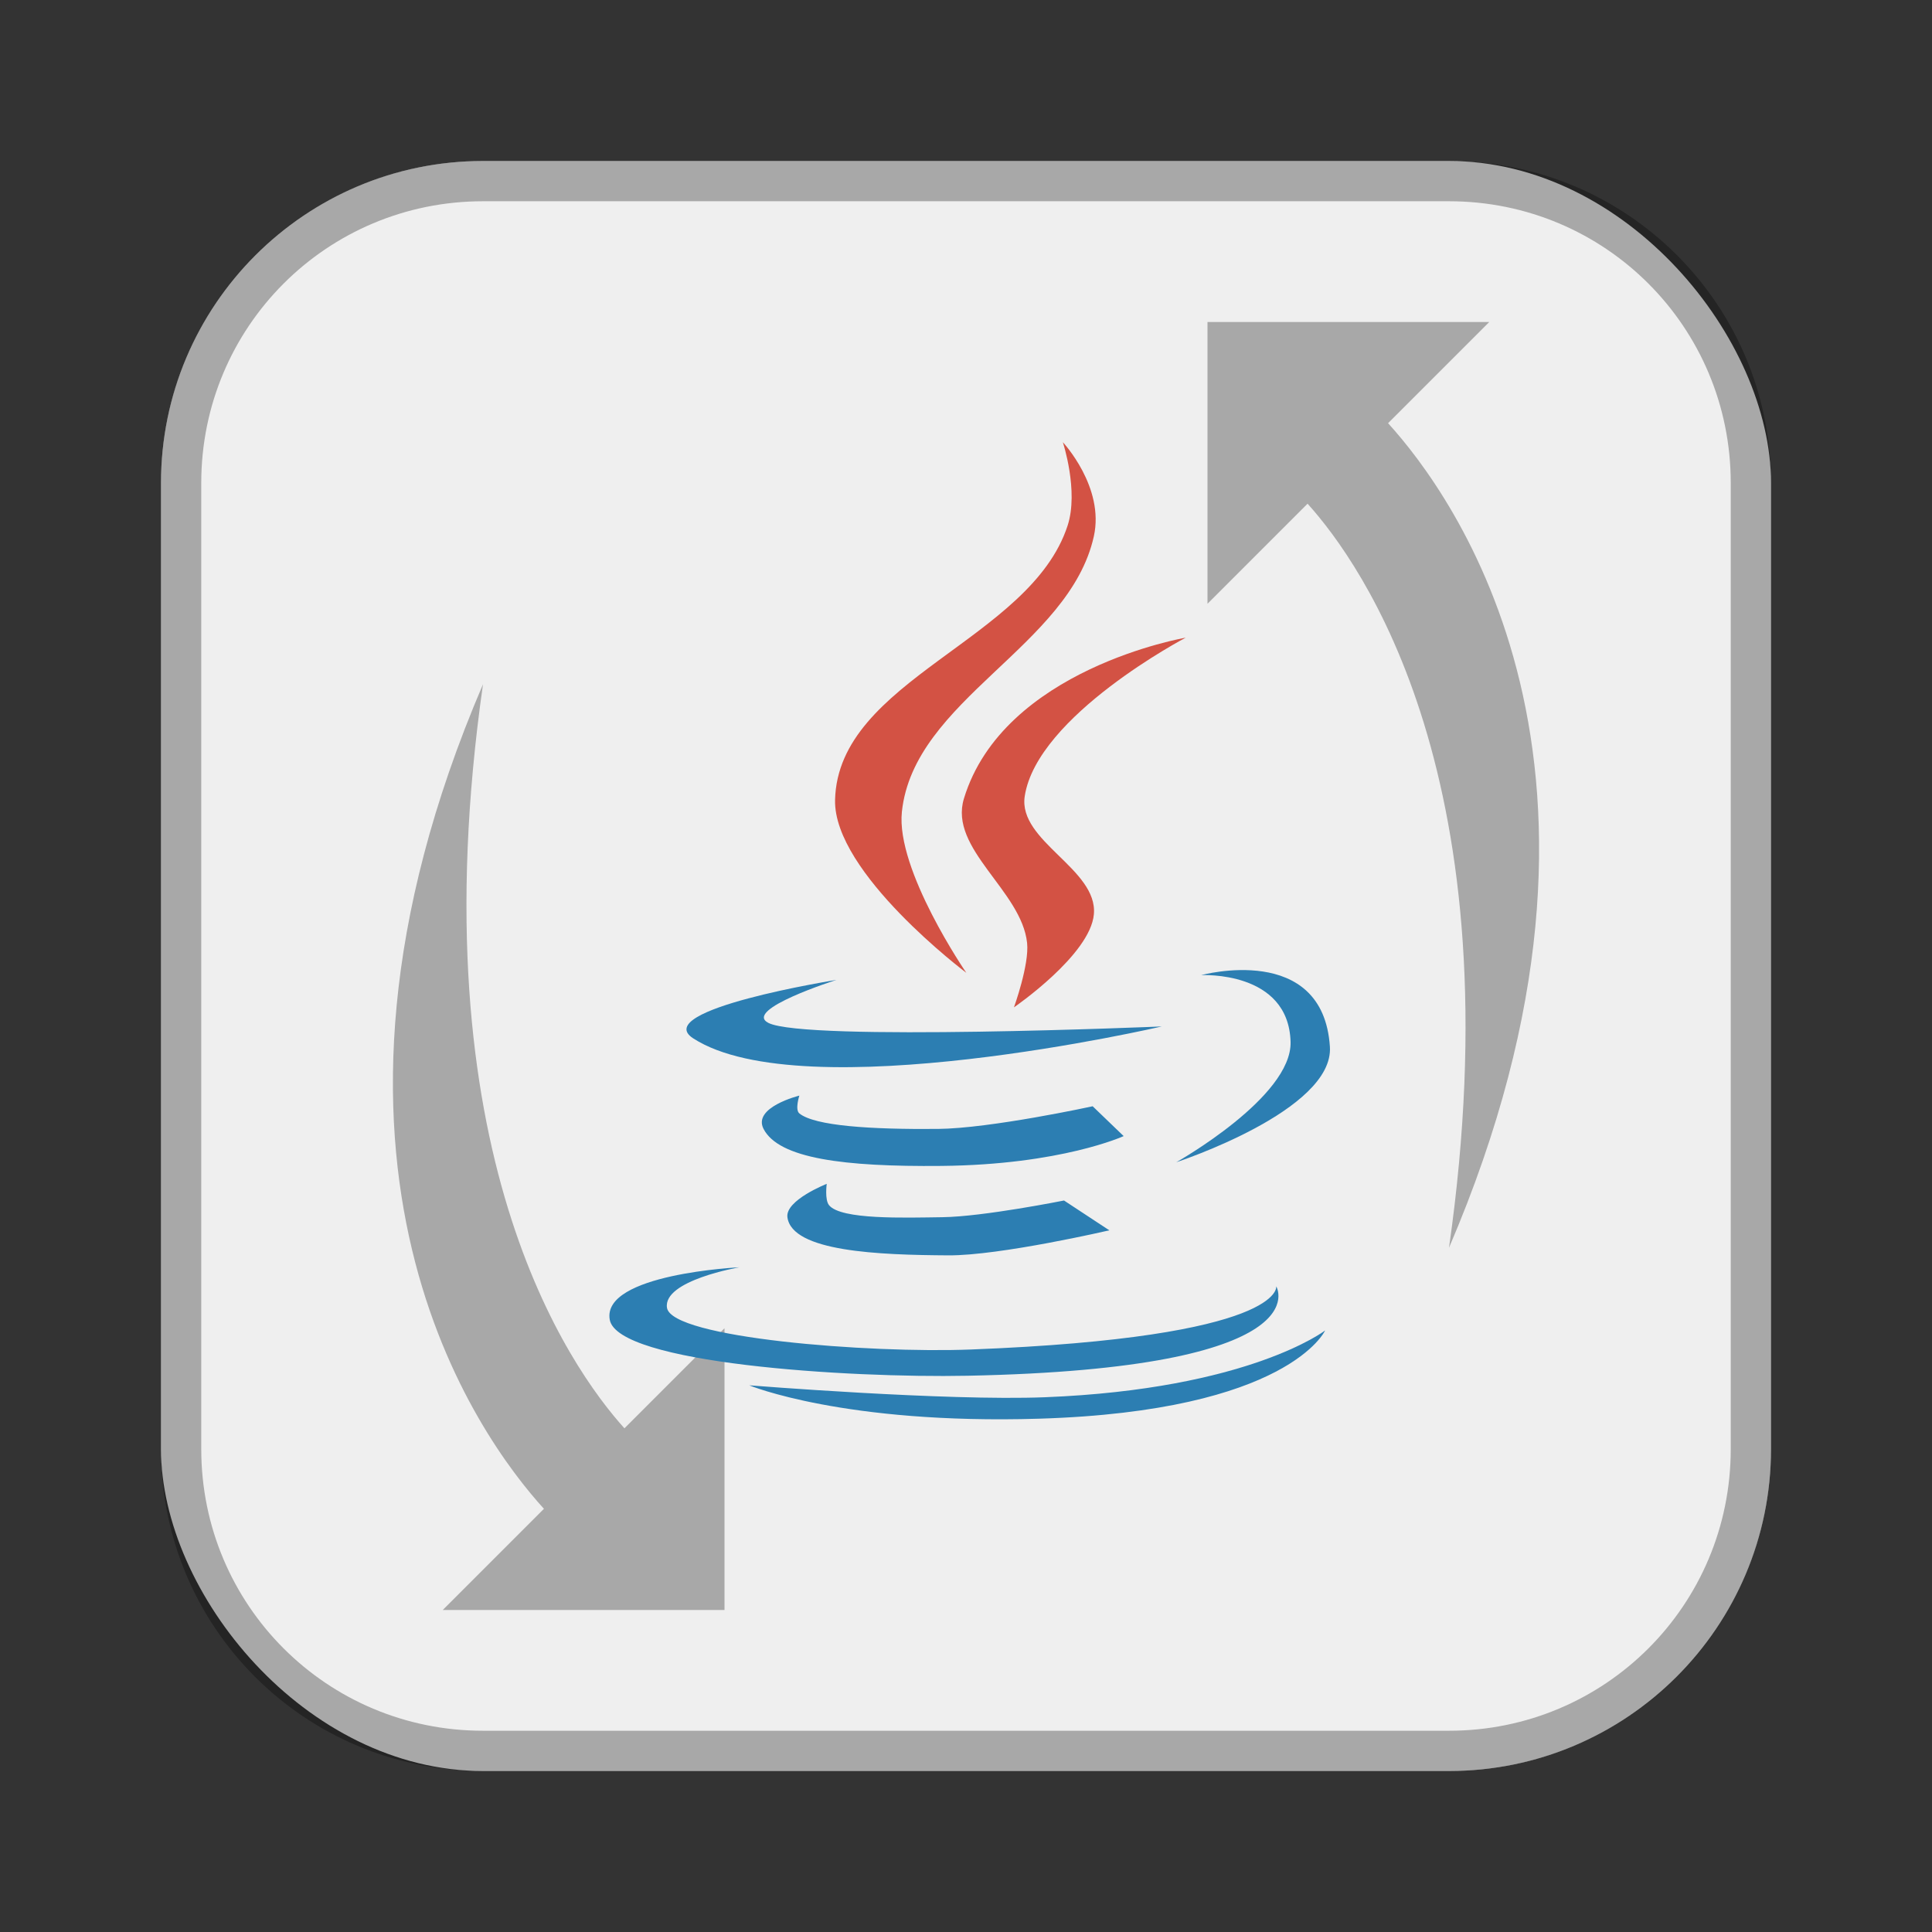 <?xml version="1.0" encoding="UTF-8"?>
<!-- Created with Inkscape (http://www.inkscape.org/) -->
<svg id="SVGRoot" width="48px" height="48px" version="1.1" viewBox="0 0 48 48" xmlns="http://www.w3.org/2000/svg" xmlns:cc="http://creativecommons.org/ns#" xmlns:dc="http://purl.org/dc/elements/1.1/" xmlns:rdf="http://www.w3.org/1999/02/22-rdf-syntax-ns#">
 <rect x="0" y="0" width="48" height="48" fill="#333333" stroke="none"/>
 <defs id="defs815">
  <style id="style819">.cls-1{fill:none;stroke:#fff;stroke-linecap:round;stroke-linejoin:round;}</style>
 </defs>
 <g id="layer1">
  <rect id="rect1373-5" x="4" y="4" width="40" height="40" ry="8" fill="#efefef" fill-rule="evenodd" style="paint-order:stroke fill markers"/>
  <path id="rect817" d="m12 4c-4.432 0-8 3.568-8 8v24c0 4.432 3.568 8 8 8h24c4.432 0 8-3.568 8-8v-24c0-4.432-3.568-8-8-8h-24zm0 1h24c3.878 0 7 3.122 7 7v24c0 3.878-3.122 7-7 7h-24c-3.878 0-7-3.122-7-7v-24c0-3.878 3.122-7 7-7z" fill-rule="evenodd" opacity=".3" style="paint-order:stroke fill markers"/>
  <path id="path835" d="m30 8v7l2.486-2.486c1.356 1.504 5.174 6.862 3.514 18.486 5.109-11.921 0.096-18.716-1.514-20.486l2.514-2.514zm-18 9c-5.109 11.921-0.096 18.716 1.514 20.486l-2.514 2.514h7v-7l-2.486 2.486c-1.356-1.504-5.174-6.862-3.514-18.486z" opacity=".3"/>
  <path id="path828" d="m20.778 24.346s-4.653 0.742-3.555 1.452c2.738 1.769 11.642-0.296 11.642-0.296s-8.874 0.377-9.776-0.089c-0.637-0.329 1.688-1.066 1.688-1.066z" fill="#2c7eb2"/>
  <path id="path830" d="m19.86 27.22s-1.17 0.288-0.889 0.829c0.381 0.734 1.993 0.941 4.414 0.918 2.982-0.028 4.532-0.741 4.532-0.741l-0.77-0.741s-2.536 0.552-3.851 0.563c-1.671 0.014-3.051-0.075-3.436-0.385-0.115-0.093 0-0.444 0-0.444z" fill="#2c7eb2"/>
  <path id="path832" d="m20.541 29.412s-1.033 0.406-0.978 0.829c0.112 0.858 2.275 0.938 3.999 0.948 1.285 0.008 3.999-0.622 3.999-0.622l-1.126-0.741s-1.997 0.401-3.022 0.415c-0.95 0.013-2.514 0.065-2.814-0.296-0.114-0.137-0.059-0.533-0.059-0.533z" fill="#2c7eb2"/>
  <path id="path834" d="m24.007 24.168s-1.753-2.552-1.6-3.999c0.296-2.793 4.159-4.101 4.769-6.843 0.273-1.226-0.77-2.34-0.77-2.34s0.4 1.211 0.118 2.074c-0.929 2.849-5.703 3.817-5.777 6.813-0.044 1.815 3.259 4.295 3.259 4.295z" fill="#d35244"/>
  <path id="path836" d="m25.192 25.027s1.894-1.299 1.985-2.311c0.102-1.128-1.888-1.813-1.718-2.933 0.305-2.003 3.999-3.94 3.999-3.94s-4.53 0.772-5.51 3.999c-0.379 1.248 1.432 2.287 1.57 3.584 0.058 0.541-0.326 1.6-0.326 1.6z" fill="#d35244"/>
  <path id="path838" d="m18.378 31.485s-3.433 0.161-3.229 1.303c0.193 1.083 5.889 1.452 8.887 1.392 8.873-0.177 7.672-2.222 7.672-2.222s0.233 1.267-7.583 1.57c-2.54 0.099-7.439-0.287-7.554-1.037-0.104-0.682 1.807-1.007 1.807-1.007z" fill="#2c7eb2"/>
  <path id="path840" d="m18.615 34.418s4.898 0.393 7.346 0.296c5.07-0.201 6.961-1.659 6.961-1.659s-0.902 2.003-7.109 2.192c-4.842 0.147-7.198-0.829-7.198-0.829z" fill="#2c7eb2"/>
  <path id="path842" d="m29.22 28.878s2.881-1.617 2.844-2.992c-0.049-1.78-2.222-1.659-2.222-1.659s3.026-0.832 3.199 1.777c0.105 1.59-3.821 2.873-3.821 2.873z" fill="#2c7eb2"/>
 </g>
</svg>
